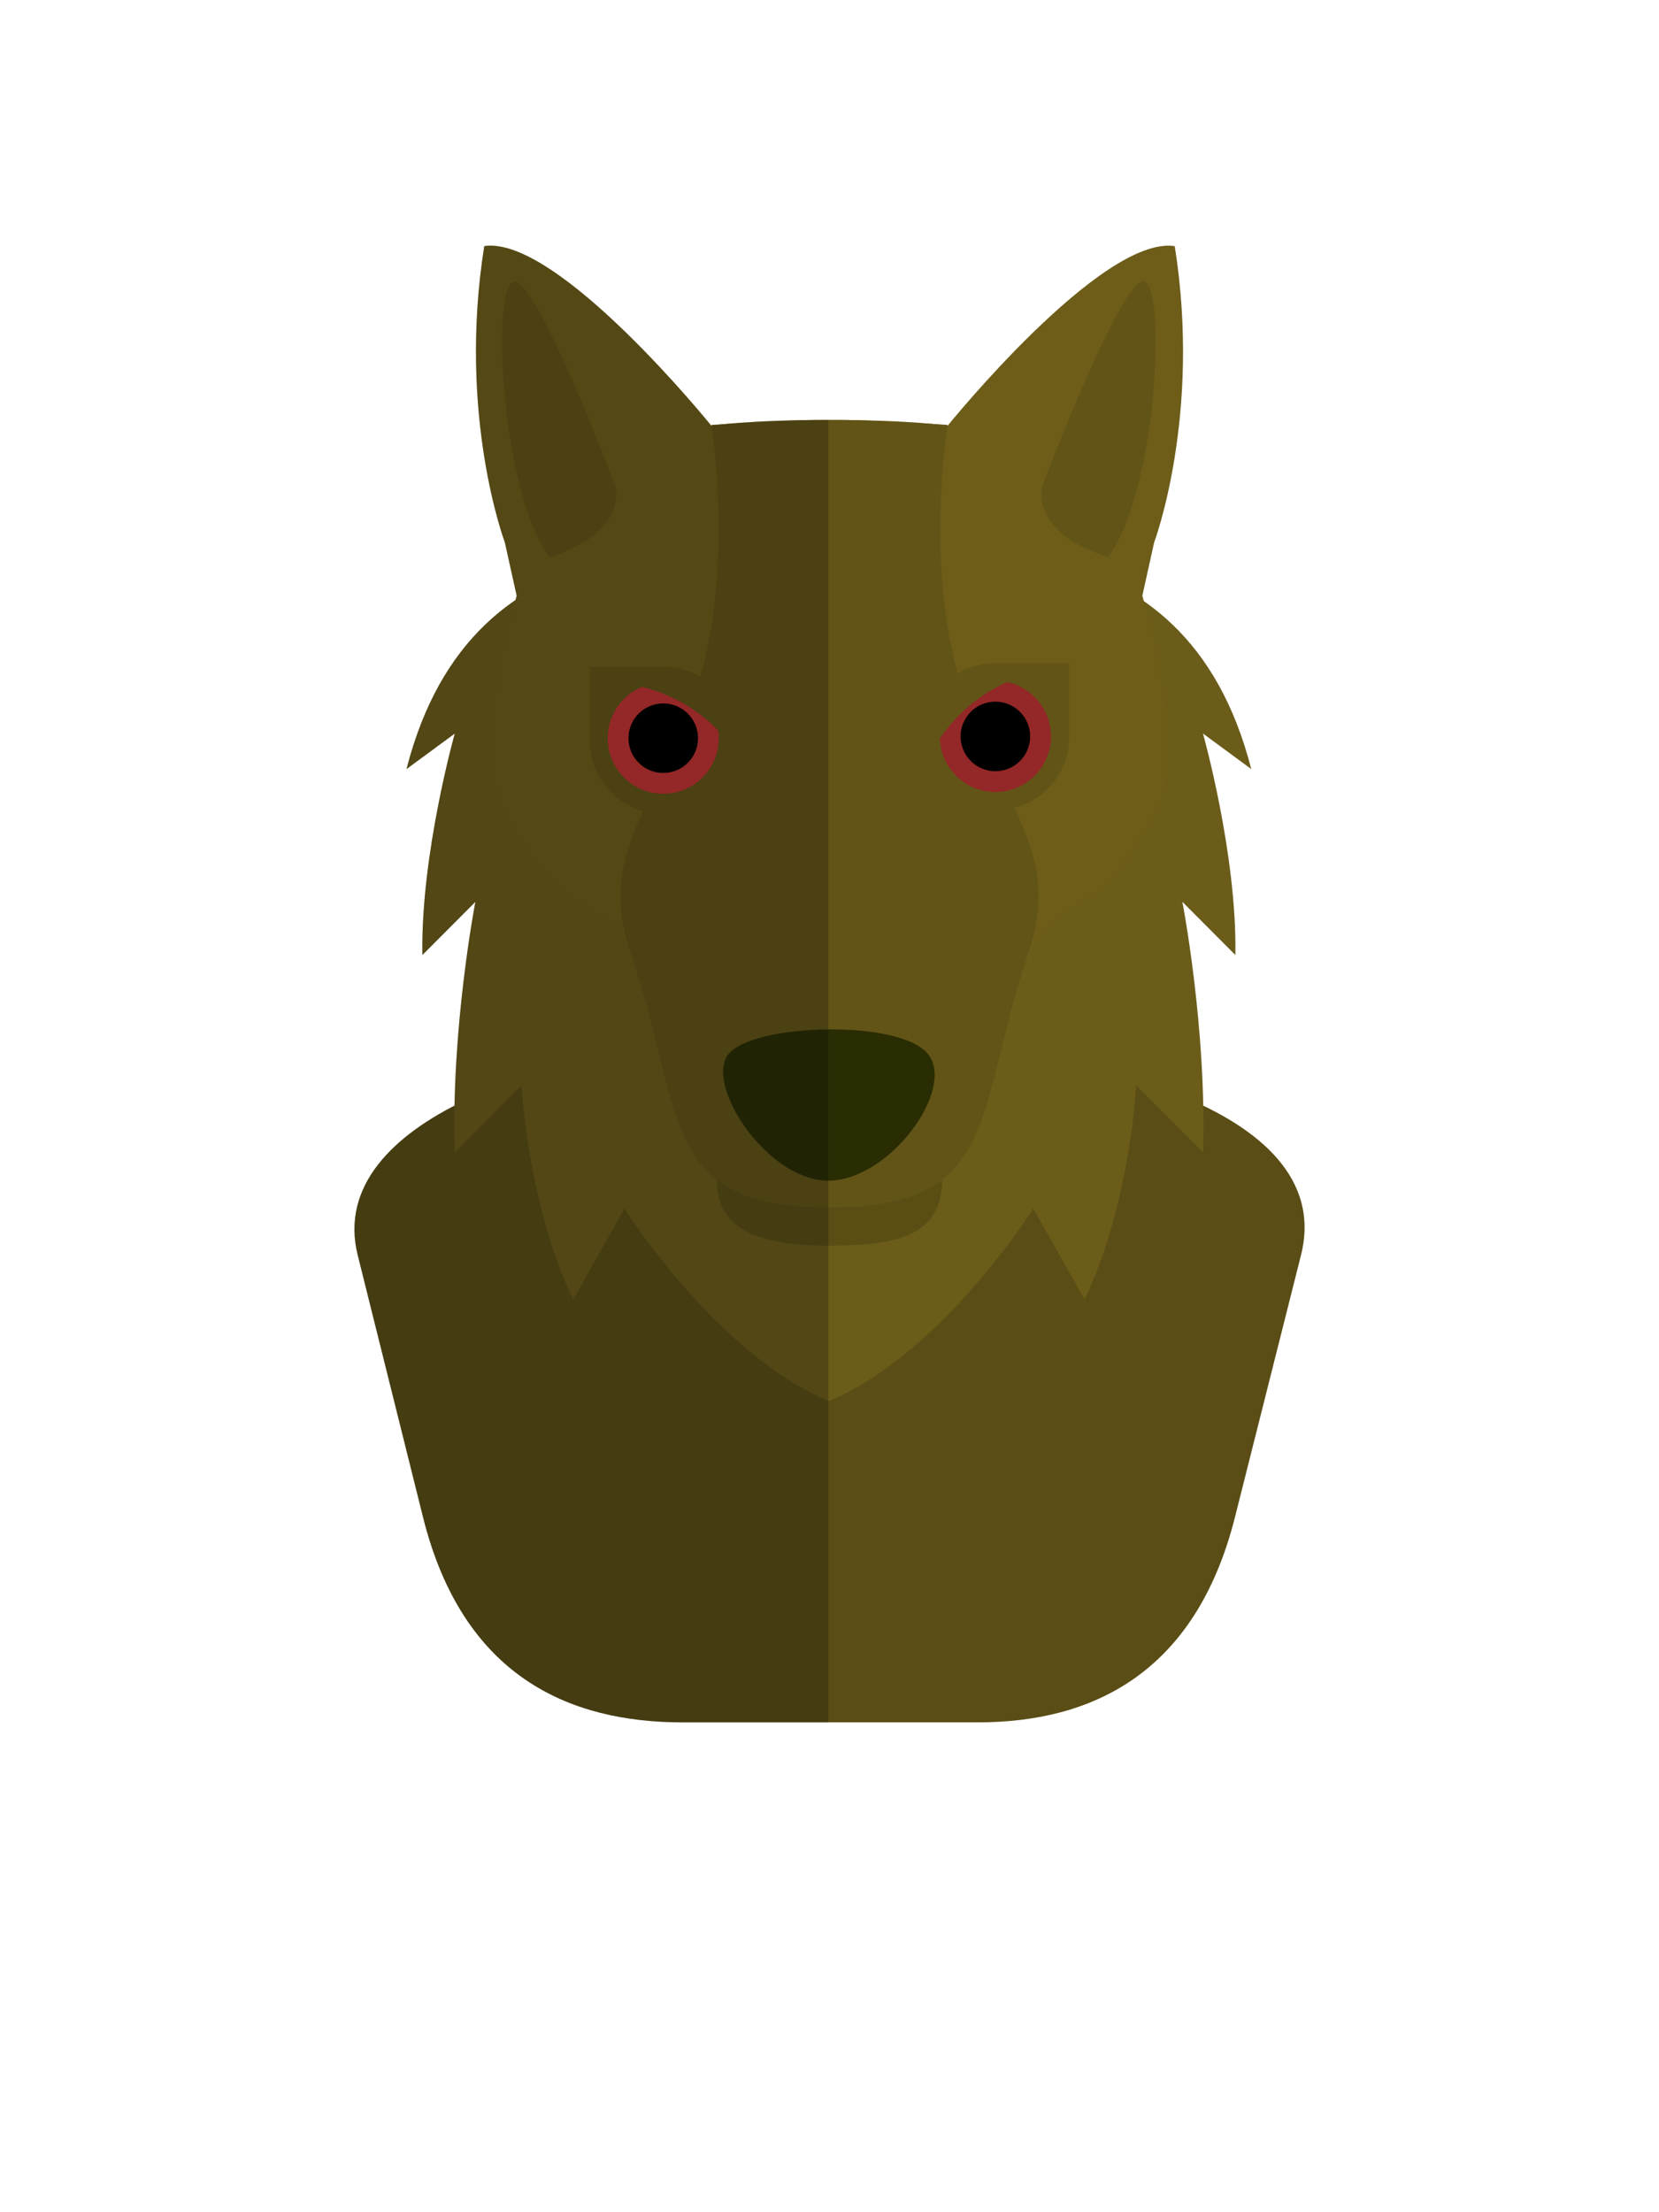 <?xml version="1.0" encoding="utf-8" ?>	<!-- Generator: Assembly 2.2 - http://assemblyapp.co -->	<svg version="1.1" xmlns="http://www.w3.org/2000/svg" xmlns:xlink="http://www.w3.org/1999/xlink" width="1536.00" height="2048.00" viewBox="0 0 1536.0 2048.0">		<g id="document" transform="matrix(1,0,0,1,768.0,1024.0)">			<path d="M137.359,570.503 C242.173,570.503 338.735,526.035 375.424,380.448 L436.526,137.986 C472.135,-3.316 211.351,-52.069 106.537,-52.069 L-135.925,-52.069 C-240.74,-52.069 -468.774,9.693 -436.794,137.986 L-376.356,380.448 C-339.494,528.329 -240.74,570.503 -135.925,570.503 L137.359,570.503 Z " fill="#5a4d15" fill-opacity="1.00" />			<g>				<path d="M-0.575,-514.336 C-105.389,-514.336 -329.9,-553.022 -391.633,-312.029 L-346.945,-344.898 C-346.945,-344.898 -378.578,-232.696 -376.922,-139.872 C-352.309,-164.575 -327.864,-189.108 -327.864,-189.108 C-327.864,-189.108 -350.684,-71.172 -346.945,42.744 C-257.874,-46.45 -285.105,-19.181 -285.105,-19.181 C-285.105,-19.181 -279.711,90.805 -237.259,179.119 C-199.838,112.596 -189.86,94.859 -189.86,94.859 C-189.86,94.859 -104.653,230.033 -0.575,272.978 L-0.575,-514.336 Z M-0.575,-514.336 L-0.575,272.978 C103.504,230.033 188.711,94.859 188.711,94.859 C188.711,94.859 198.688,112.596 236.109,179.119 C278.561,90.805 283.956,-19.181 283.956,-19.181 C283.956,-19.181 256.724,-46.45 345.795,42.744 C349.534,-71.172 326.714,-189.108 326.714,-189.108 C326.714,-189.108 351.159,-164.575 375.772,-139.872 C377.428,-232.696 345.795,-344.898 345.795,-344.898 L390.483,-312.029 C328.75,-553.022 104.239,-514.336 -0.575,-514.336 Z " fill="#6b5c1a" fill-opacity="1.00" />				<path d="M186.287,-148.256 C243.175,-218.762 238.955,-162.369 300.607,-270.737 C324.666,-313.027 306.423,-413.777 289.643,-472.502 C303.753,-536.124 300.607,-521.938 300.607,-521.938 C300.607,-521.938 344.675,-639.059 319.631,-796.179 C251.77,-806.119 109.403,-629.893 109.403,-629.893 C109.403,-629.893 77.214,-635.212 -7.01338e-06,-635.212 C-7.01338e-06,-449.319 -7.01338e-06,-552.872 -7.01338e-06,-340.231 C-7.01338e-06,-127.59 -7.01338e-06,-101.27 -7.01338e-06,93.885 C160.706,93.885 132.996,5.329 186.287,-148.256 Z " fill="#6d5d19" fill-opacity="1.00" />				<path d="M-186.287,-148.256 C-243.175,-218.762 -238.955,-162.368 -300.607,-270.737 C-324.666,-313.027 -306.423,-413.777 -289.643,-472.502 C-303.753,-536.124 -300.607,-521.938 -300.607,-521.938 C-300.607,-521.938 -344.675,-639.059 -319.631,-796.179 C-251.77,-806.119 -109.403,-629.893 -109.403,-629.893 C-109.403,-629.893 -77.214,-635.212 8.52651e-14,-635.212 C8.23103e-14,-449.319 8.52651e-14,-552.872 8.52651e-14,-340.231 C8.52651e-14,-127.59 7.88631e-14,-101.27 8.47727e-14,93.885 C-160.706,93.885 -132.996,5.329 -186.287,-148.256 Z " fill="#6d5d19" fill-opacity="1.00" />			</g>			<path d="M-104.327,69.012 C-104.327,118.362 -57.654,129.155 -7.62211e-07,129.155 C57.654,129.155 103.689,122.349 104.327,69.012 L-104.327,69.012 Z " fill="#5a4e15" fill-opacity="1.00" />			<path d="M9.94361e-07,-635.212 C9.94361e-07,-635.212 9.94361e-07,-635.212 9.94361e-07,-635.212 C-13.422,-635.212 -24.119,-635.91 -109.264,-630.653 C-109.264,-630.653 -94.445,-537.629 -109.264,-444.816 C-133.205,-294.87 -218.718,-255.636 -186.287,-148.256 C-132.996,5.329 -160.706,93.885 -2.57344e-06,93.885 C-9.9436e-07,93.885 -9.9436e-07,93.885 -9.9436e-07,93.885 C160.706,93.885 132.996,5.329 186.287,-148.256 C218.718,-255.636 133.205,-294.87 109.264,-444.816 C94.445,-537.629 109.264,-630.653 109.264,-630.653 C24.119,-635.91 13.422,-635.212 4.78805e-07,-635.212 L9.94361e-07,-635.212 Z " fill="#625417" fill-opacity="1.00" />			<path d="M91.306,-48.092 C117.153,-15.353 55.436,69.012 -1.15,69.012 C-57.736,69.012 -116.004,-19.722 -93.605,-48.091 C-71.207,-76.461 65.458,-80.83 91.306,-48.092 Z " fill="#2a2d03" fill-opacity="1.00" />			<g>				<path d="M-258.917,-508.239 C-303.906,-566.381 -313.539,-758.539 -292.509,-763.305 C-271.478,-768.071 -198.338,-574.504 -198.338,-574.504 C-198.338,-574.504 -184.604,-531.942 -258.917,-508.239 Z " fill="#625417" fill-opacity="1.00" />				<path d="M257.767,-508.239 C302.756,-566.381 312.389,-758.539 291.359,-763.305 C270.329,-768.071 197.188,-574.504 197.188,-574.504 C197.188,-574.504 183.454,-531.942 257.767,-508.239 Z " fill="#625417" fill-opacity="1.00" />			</g>			<path d="M-154.478,-270.679 C-191.76,-270.679 -221.888,-300.807 -221.888,-338.089 L-221.888,-406.6 L-153.377,-406.6 C-116.095,-406.6 -85.967,-376.472 -85.967,-339.19 L-85.967,-270.679 L-154.478,-270.679 Z " fill="#625417" fill-opacity="1.00" />			<path d="M-1.012,-635.212 C-77.496,-635.166 -109.403,-629.893 -109.403,-629.893 C-109.403,-629.893 -251.77,-806.119 -319.631,-796.179 C-344.675,-639.059 -300.607,-521.938 -300.607,-521.938 C-300.607,-521.938 -303.753,-536.124 -289.643,-472.502 C-290.021,-471.181 -290.399,-469.839 -290.777,-468.477 C-334.988,-438.245 -371.752,-389.641 -391.633,-312.029 L-346.945,-344.898 C-346.945,-344.898 -378.578,-232.696 -376.922,-139.872 C-352.309,-164.575 -327.864,-189.108 -327.864,-189.108 C-327.864,-189.108 -345.275,-99.126 -347.189,-0.439 C-408.39,30.993 -452.005,76.963 -436.794,137.986 L-376.356,380.448 C-339.494,528.329 -240.74,570.503 -135.925,570.503 L-1.012,570.503 L-1.012,-635.212 L-1.012,-635.212 Z " fill="#0a0a0a" fill-opacity="0.25" />			<path d="M154.478,-274.015 C191.76,-274.015 221.888,-304.144 221.888,-341.426 L221.888,-409.937 L153.377,-409.937 C116.095,-409.937 85.967,-379.808 85.967,-342.526 L85.967,-274.015 L154.478,-274.015 Z " fill="#625417" fill-opacity="1.00" />			<g>				<path d="M164.581,-392.516 C139.26,-381.319 117.571,-363.101 102.165,-340.148 C102.264,-337.818 102.521,-335.466 102.947,-333.106 C107.993,-305.125 134.729,-286.558 162.71,-291.604 C190.692,-296.65 209.259,-323.387 204.213,-351.368 C200.409,-372.461 184.279,-388.205 164.581,-392.516 L164.581,-392.516 Z " fill="#942727" fill-opacity="1.00" />				<path d="M159.293,-310.556 C176.801,-313.713 188.418,-330.442 185.261,-347.95 C182.104,-365.459 165.375,-377.076 147.866,-373.919 C130.358,-370.761 118.741,-354.032 121.898,-336.524 C125.056,-319.016 141.785,-307.399 159.293,-310.556 Z " fill="#000000" fill-opacity="1.00" />			</g>			<g>				<path d="M-173.673,-388.116 C-146.773,-381.592 -122.201,-367.516 -102.971,-347.666 C-102.654,-345.356 -102.491,-342.997 -102.491,-340.6 C-102.491,-312.174 -125.502,-289.163 -153.928,-289.163 C-182.353,-289.163 -205.365,-312.174 -205.365,-340.6 C-205.365,-362.028 -192.288,-380.38 -173.673,-388.116 L-173.673,-388.116 Z " fill="#942727" fill-opacity="1.00" />				<path d="M-153.928,-308.415 C-171.714,-308.415 -186.112,-322.813 -186.112,-340.6 C-186.112,-358.386 -171.714,-372.784 -153.928,-372.784 C-136.141,-372.784 -121.743,-358.386 -121.743,-340.6 C-121.743,-322.813 -136.141,-308.415 -153.928,-308.415 Z " fill="#000000" fill-opacity="1.00" />			</g>		</g>	</svg>
